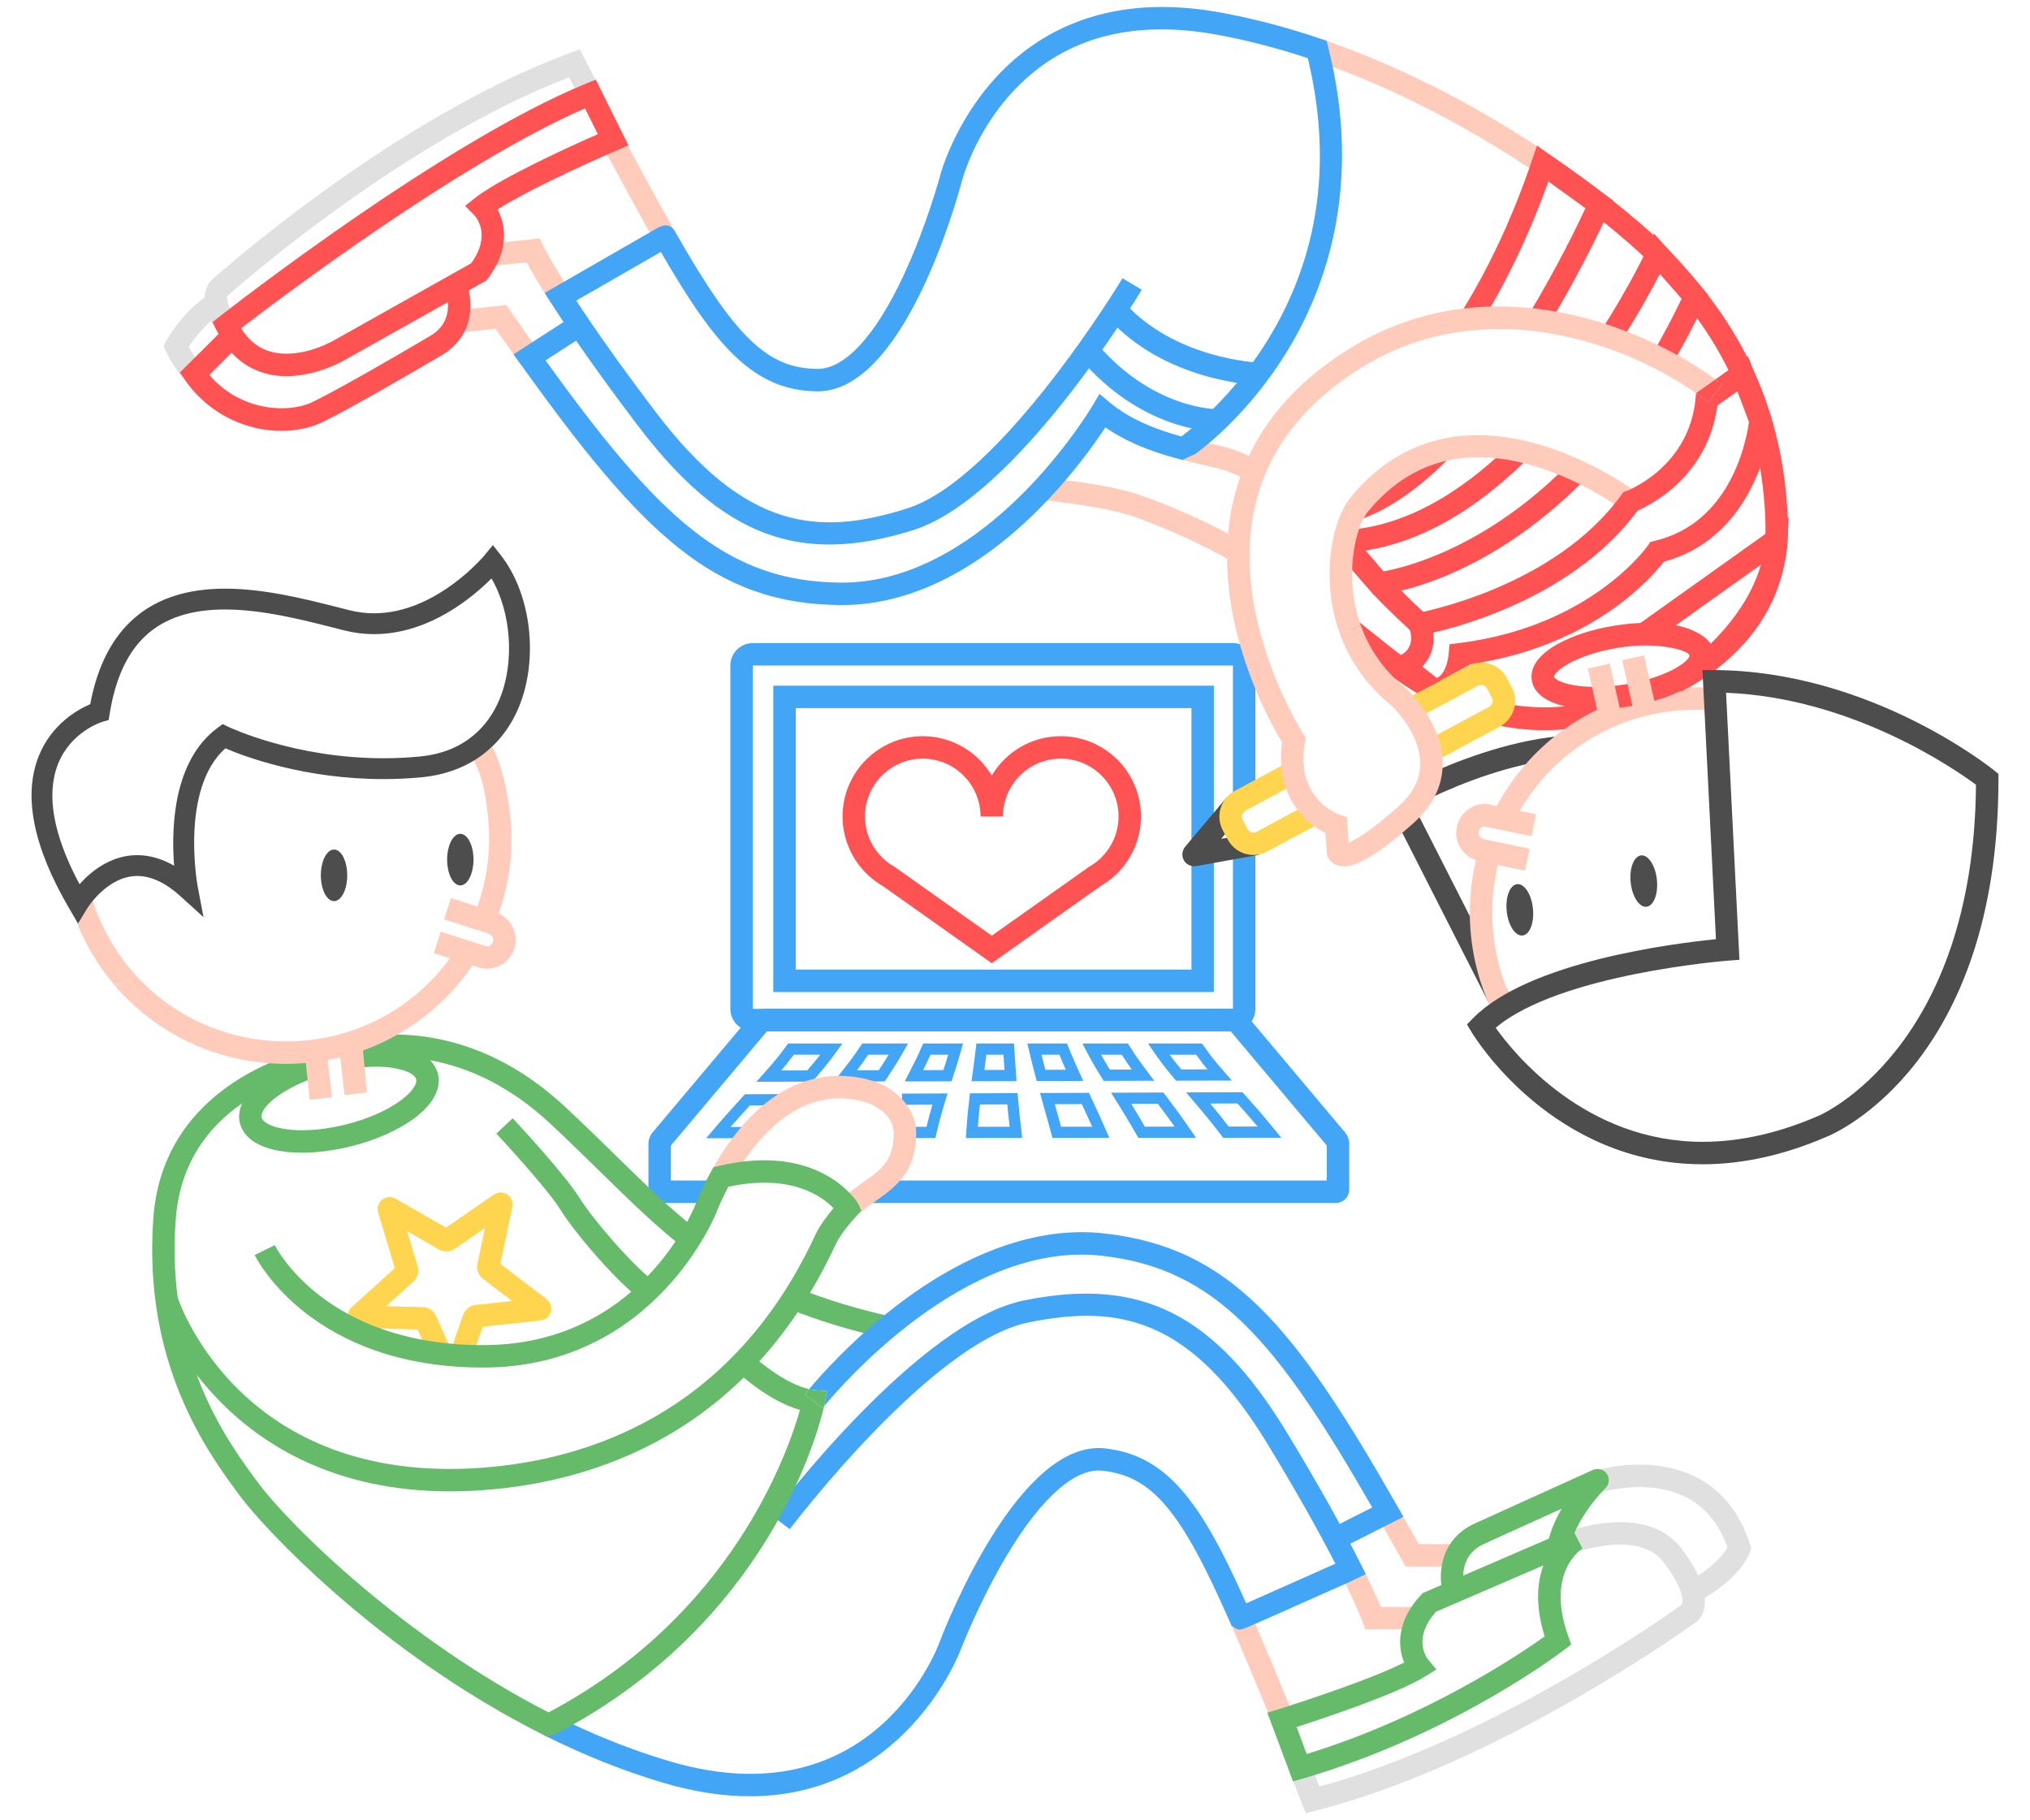 <?xml version="1.0" encoding="utf-8"?>
<!-- Generator: Adobe Illustrator 16.0.0, SVG Export Plug-In . SVG Version: 6.00 Build 0)  -->
<!DOCTYPE svg PUBLIC "-//W3C//DTD SVG 1.1//EN" "http://www.w3.org/Graphics/SVG/1.1/DTD/svg11.dtd">
<svg version="1.1" xmlns="http://www.w3.org/2000/svg" xmlns:xlink="http://www.w3.org/1999/xlink" x="0px" y="0px"
	 width="689.03px" height="617.721px" viewBox="0 0 689.03 617.721" enable-background="new 0 0 689.03 617.721"
	 xml:space="preserve">
<g id="plantilla">
</g>
<g id="Capa_1">
	<g>
		<g>
			<path fill="#66BB6A" d="M148.655,364.45c-1.584-6.401-9.283-10.073-21.118-10.073c-1.965,0-4.021,0.142-6.105,0.348
				c1.471,2.141,2.025,4.896,1.594,7.492c1.54-0.131,3.062-0.224,4.512-0.224c8.228,0,13.214,2.208,13.73,4.288
				c0.311,1.267-0.846,3.884-5.145,7.088c-4.664,3.477-11.372,6.418-18.885,8.28c-5.056,1.253-10.141,1.916-14.701,1.916
				c-8.224,0-13.21-2.206-13.729-4.284c-0.747-3.026,5.865-9.27,17.679-13.458c-1.393-2.227-1.806-5.042-1.251-7.636
				c-17.925,5.832-25.635,15.59-23.814,22.927c1.584,6.397,9.279,10.068,21.115,10.068c5.172,0,10.886-0.739,16.534-2.139
				c8.472-2.1,16.145-5.5,21.604-9.567C147.049,374.727,149.881,369.387,148.655,364.45z"/>
		</g>
		<g>
			<g>
				<path fill="#FF5252" d="M336.628,326.871l-36.989-26.201c-1.529-0.883-2.98-1.918-4.312-3.082
					c-5.938-5.18-9.346-12.663-9.346-20.521c0-15.012,12.212-27.227,27.229-27.227c9.947,0,18.669,5.363,23.418,13.351
					c4.752-7.988,13.468-13.351,23.418-13.351c15.014,0,27.225,12.214,27.225,27.227c0,7.862-3.403,15.342-9.342,20.521
					c-1.337,1.165-2.786,2.198-4.312,3.082L336.628,326.871z M313.21,257.457c-10.815,0-19.613,8.796-19.613,19.61
					c0,5.66,2.453,11.048,6.734,14.781c0.998,0.87,2.085,1.643,3.236,2.292l0.323,0.206l32.737,23.19l33.059-23.396
					c1.147-0.65,2.236-1.421,3.238-2.294c4.277-3.73,6.732-9.118,6.732-14.779c0-10.814-8.798-19.61-19.611-19.61
					c-10.812,0-19.609,8.796-19.609,19.61h-7.617C332.819,266.252,324.021,257.457,313.21,257.457z"/>
			</g>
			<g>
				<path fill="#42A5F5" d="M412.017,336.661h-149.54V232.705h149.54V336.661z M270.093,329.044H404.4v-88.725H270.093V329.044z"/>
			</g>
			<g>
				<path fill="#42A5F5" d="M418.493,349.989H255.512c-4.198,0-7.615-3.418-7.615-7.618V225.851c0-4.2,3.417-7.617,7.615-7.617
					h162.981c4.198,0,7.614,3.417,7.614,7.617v45.162h-7.614v-45.162H255.512v116.521h162.981V285.45h7.614v56.921
					C426.107,346.571,422.691,349.989,418.493,349.989z"/>
			</g>
			<g>
				<path fill="#42A5F5" d="M453.391,408.251H295.054v-7.618h155.29v-11.873l-32.618-38.772H260.332l-32.617,38.772v11.873h14.376
					v7.618h-17.425c-2.52,0-4.57-2.049-4.57-4.569v-15.548c0-1.304,0.547-2.792,1.381-3.793l33.68-40.03
					c0.984-1.178,2.621-1.94,4.164-1.94h159.418c1.543,0,3.177,0.763,4.167,1.944l33.67,40.023c0.843,1.005,1.383,2.493,1.383,3.796
					v15.548C457.958,406.203,455.91,408.251,453.391,408.251z"/>
			</g>
			<g>
				<g>
					<g>
						<path fill="#42A5F5" d="M239.665,386.277l2.685-3.144c3.899-4.563,5.946-6.804,9.047-10.192l1.455-1.597l15.01-0.058
							l0.017,3.809l-13.339,0.052l-0.332,0.363c-2.341,2.56-4,4.374-6.246,6.949l10.606-0.01l0.003,3.808L239.665,386.277z"/>
					</g>
					<g>
						<path fill="#42A5F5" d="M306.928,386.225l-0.005-3.808l7.561-0.013c0.751-3.121,1.288-5.111,2.002-7.509l-10.311,0.045
							l-0.019-3.809l15.469-0.065l-0.752,2.472c-1.233,4.044-1.853,6.192-3.034,11.204l-0.343,1.467L306.928,386.225z"/>
					</g>
					<g>
						<path fill="#42A5F5" d="M327.84,386.201l0.132-2.034c0.351-5.184,0.581-7.366,1.059-11.457l0.194-1.676l16.154-0.068
							l0.157,1.739c0.368,4.032,0.579,6.126,1.177,11.36l0.24,2.118L327.84,386.201z M332.619,374.828
							c-0.289,2.534-0.479,4.481-0.703,7.561l10.772-0.008c-0.349-3.115-0.552-5.098-0.782-7.591L332.619,374.828z"/>
					</g>
					<g>
						<path fill="#42A5F5" d="M357.256,386.175l-0.388-1.396c-0.933-3.373-1.521-5.467-2.116-7.59l-1.751-6.256l16.601-0.07
							l0.653,1.392c1.823,3.892,2.827,6.033,5.115,11.241l1.171,2.667L357.256,386.175z M358.015,374.719l0.403,1.438
							c0.51,1.817,1.012,3.618,1.732,6.207l10.553-0.007c-1.367-3.076-2.262-4.999-3.517-7.678L358.015,374.719z"/>
					</g>
					<g>
						<path fill="#42A5F5" d="M386.378,386.151l-0.55-0.958c-3.076-5.373-4.43-7.535-6.881-11.464l-1.812-2.897l17.731-0.072
							l0.577,0.754c3.099,4.074,4.762,6.259,8.471,11.641l2.059,2.981L386.378,386.151z M383.98,374.61
							c1.401,2.267,2.648,4.335,4.603,7.732l10.121-0.008c-2.174-3.078-3.638-5.02-5.718-7.763L383.98,374.61z"/>
					</g>
					<g>
						<path fill="#42A5F5" d="M415.186,386.128l-0.573-0.744c-4.179-5.429-6.023-7.599-9.37-11.537l-2.652-3.121l19.127-0.075
							l1.041,1.166c3.309,3.693,5.305,5.923,9.607,11.186l2.543,3.105L415.186,386.128z M410.787,374.502
							c1.885,2.246,3.59,4.35,6.27,7.816l9.797-0.009c-2.606-3.118-4.35-5.07-6.834-7.844L410.787,374.502z"/>
					</g>
					<g>
						<path fill="#42A5F5" d="M256.762,367.11l2.804-3.174c3.308-3.745,4.7-5.381,7.38-9.035l0.571-0.779l18.423-0.001l-2.197,3.022
							c-2.771,3.819-4.283,5.601-7.426,9.262l-0.569,0.661L256.762,367.11z M269.443,357.93c-1.568,2.115-2.763,3.606-4.257,5.355
							l8.811-0.023c1.792-2.09,3.034-3.563,4.405-5.332H269.443z"/>
					</g>
					<g>
						<path fill="#42A5F5" d="M283.045,367.048l2.428-3.09c2.751-3.5,4.133-5.258,6.637-8.992l0.568-0.845l15.532-0.001
							l-1.611,2.843c-2.112,3.726-3.276,5.481-5.589,8.98l-0.705,1.064L283.045,367.048z M294.702,357.93
							c-1.44,2.118-2.534,3.615-3.823,5.289l7.379-0.015c1.354-2.047,2.303-3.499,3.369-5.273H294.702z"/>
					</g>
					<g>
						<path fill="#42A5F5" d="M307.098,366.987l1.671-3.258c1.69-3.298,2.54-4.954,4.083-8.472l0.5-1.138l13.521-0.002l-0.669,2.415
							c-0.971,3.485-1.529,5.198-2.541,8.3l-0.691,2.111L307.098,366.987z M315.834,357.928c-0.917,2.049-1.635,3.523-2.504,5.236
							l6.876-0.019c0.642-1.968,1.101-3.387,1.636-5.219L315.834,357.928z"/>
					</g>
					<g>
						<path fill="#42A5F5" d="M329.757,366.925l0.524-3.837c0.351-2.523,0.58-4.196,0.932-7.281l0.191-1.688h12.752l0.277,4.04
							c0.153,2.313,0.264,3.934,0.464,6.688l0.148,2.037L329.757,366.925z M334.8,357.924c-0.231,1.955-0.425,3.377-0.678,5.181
							l6.829-0.018c-0.117-1.662-0.204-2.982-0.318-4.674l-0.036-0.489H334.8z"/>
					</g>
					<g>
						<path fill="#42A5F5" d="M351.893,366.864l-0.377-1.418c-0.924-3.47-1.355-5.141-2.253-8.994l-0.544-2.334h13.463l0.476,1.204
							c1.447,3.662,2.152,5.236,3.794,8.809l1.236,2.691L351.893,366.864z M353.521,357.924c0.45,1.874,0.809,3.269,1.298,5.124
							l6.945-0.019c-0.76-1.69-1.367-3.11-2.168-5.105H353.521z"/>
					</g>
					<g>
						<path fill="#42A5F5" d="M374.6,366.802l-0.559-0.908c-2.171-3.519-3.215-5.231-5.189-8.99l-1.46-2.787h15.454l0.555,0.888
							c2.328,3.69,3.48,5.244,6.088,8.714l2.288,3.04L374.6,366.802z M373.728,357.922c0.948,1.716,1.776,3.089,2.993,5.066
							l7.461-0.018c-1.157-1.585-2.134-3.009-3.437-5.048H373.728z"/>
					</g>
					<g>
						<path fill="#42A5F5" d="M399.187,366.74l-0.575-0.682c-2.902-3.48-4.297-5.176-6.897-8.96l-2.05-2.98l18.34-0.003l0.565,0.817
							c2.486,3.573,3.775,5.12,6.82,8.625l2.726,3.143L399.187,366.74z M396.967,357.922c1.235,1.668,2.348,3.028,3.997,5.006
							l8.86-0.021c-1.328-1.595-2.393-2.979-3.806-4.985H396.967z"/>
					</g>
				</g>
			</g>
		</g>
		<g>
			<g>
				<path fill="#4D4D4D" d="M485.799,270.668l-3.242-6.889c11.308-5.324,28.512-12.061,46.263-13.918l0.794,7.574
					C512.922,259.184,496.574,265.597,485.799,270.668z"/>
			</g>
			<g>
				
					<rect x="459.078" y="305.204" transform="matrix(0.453 0.891 -0.891 0.453 545.29 -270.951)" fill="#4D4D4D" width="68.858" height="7.614"/>
			</g>
			<g>
				<path fill="#E0E0E0" d="M65.296,132.177c-1.942-2.167-6.71-7.78-9.042-13.103l-0.747-1.706l0.886-1.635
					c0.241-0.448,6.047-11.02,15.847-16.53l3.73,6.639c-5.817,3.271-10.061,9.072-11.888,11.894
					c2.176,3.969,5.729,8.068,6.883,9.356L65.296,132.177z"/>
			</g>
			<g>
				<path fill="#FFCCBC" d="M222.401,82.177c-5.275-9.268-11.061-19.943-17.534-31.929l6.703-3.619
					c6.449,11.944,12.213,22.58,17.453,31.78L222.401,82.177z"/>
			</g>
			<g>
				<path fill="#FFCCBC" d="M187.013,102.775c-4.297-6.713-6.891-11.231-8.258-13.742l-13.092,1.368l-0.792-7.574l18.314-1.916
					l1.164,2.406c0.021,0.046,2.453,5.002,9.079,15.353L187.013,102.775z"/>
			</g>
			<g>
				<path fill="#E0E0E0" d="M73.767,112.526c-7.751-11.427-2.693-16.795-2.091-17.37c0.678-0.614,61.023-54.797,121.964-77.247
					l3.144-1.158l6.979,13.376l-6.755,3.523l-3.864-7.413C136.912,47.972,81.881,96.266,77.177,100.45
					c-0.262,0.767-0.169,3.288,2.893,7.804L73.767,112.526z"/>
			</g>
			<g>
				<path fill="#FF5252" d="M97.241,127.655c-7.367,0-17.471-2.706-23.744-15.598l-1.344-2.766l2.419-1.899
					c3.068-2.404,75.728-59.156,124.371-79.028l3.275-1.338l11.1,22.304l-3.711,1.587c-0.305,0.131-28.249,12.126-40.713,20.184
					c2.794,5.157,4.062,13.697-3.332,23.459l-0.479,0.633l-48.178,27.05C116.592,122.428,107.571,127.655,97.241,127.655z
					 M81.828,111.41c3.646,5.8,8.712,8.629,15.413,8.629c8.285,0,15.799-4.357,15.874-4.399l46.832-26.298
					c6.999-9.772,1.58-15.768,0.928-16.433l-3.004-3.052l3.346-2.661c8.867-6.898,32.496-17.614,41.699-21.67l-4.348-8.74
					C155.992,55.24,94.994,101.296,81.828,111.41z"/>
			</g>
			<g>
				<path fill="#FFCCBC" d="M454.153,23.367c-2.734-1.032-5.521-2.03-8.278-2.968l2.455-7.21c2.834,0.964,5.695,1.991,8.512,3.05
					L454.153,23.367z"/>
			</g>
			<g>
				<g>
					
						<rect x="502.301" y="286.386" transform="matrix(0.979 0.203 -0.203 0.979 69.58 -97.631)" fill="#FFCCBC" width="16.336" height="7.616"/>
				</g>
				<g>
					
						<rect x="504.528" y="274.649" transform="matrix(0.979 0.203 -0.203 0.979 67.205 -98.284)" fill="#FFCCBC" width="16.336" height="7.615"/>
				</g>
				<g>
					<path fill="#FFCCBC" d="M502.202,292.217c-5.288-1.014-8.77-6.144-7.761-11.437c1.018-5.292,6.141-8.78,11.438-7.762
						l-1.431,7.48c-1.155-0.221-2.301,0.545-2.528,1.713c-0.219,1.167,0.548,2.3,1.719,2.526L502.202,292.217z"/>
				</g>
			</g>
			<g>
				<path fill="#4D4D4D" d="M553.49,299.472c-0.504-4.808,1.082-8.917,3.539-9.176c2.457-0.257,4.857,3.435,5.361,8.246
					c0.502,4.811-1.08,8.92-3.539,9.176C556.395,307.976,553.994,304.283,553.49,299.472z"/>
			</g>
			<g>
				<path fill="#4D4D4D" d="M511.416,309.235c-0.5-4.813,1.083-8.921,3.541-9.176c2.455-0.258,4.856,3.433,5.359,8.246
					c0.502,4.808-1.08,8.918-3.538,9.175C514.321,317.735,511.92,314.044,511.416,309.235z"/>
			</g>
			<g>
				<path fill="#FFCCBC" d="M423.871,163.326c-3.092-1.727-5.989-3.05-8.167-3.731c-1.821-0.571-4.301-1.138-7.172-1.795
					c-2.21-0.505-4.633-1.062-7.192-1.714l1.889-7.38c2.489,0.638,4.851,1.177,7.005,1.669c3.026,0.693,5.646,1.292,7.749,1.954
					c2.693,0.841,6.017,2.346,9.602,4.346L423.871,163.326z"/>
			</g>
			<g>
				<path fill="#FF5252" d="M479.335,214.558c-7.659-7.08-12.9-12.354-15.579-15.675c-3.544-4.397-7.244-8.595-10.994-12.468
					l5.474-5.296c3.907,4.038,7.761,8.406,11.452,12.985c2.408,2.99,7.532,8.129,14.819,14.86L479.335,214.558z"/>
			</g>
			<g>
				<path fill="#FFCCBC" d="M418.455,190.636c-10.196-5.738-20.622-10.544-31.876-14.697c-8.785-3.242-19.119-4.645-32.756-6.274
					l0.904-7.562c14.159,1.692,24.923,3.163,34.487,6.692c11.639,4.293,22.425,9.267,32.975,15.205L418.455,190.636z"/>
			</g>
			<g>
				<path fill="#FF5252" d="M490.74,232.776c0.156-0.215,0.275-0.453,0.456-0.652c-4.891-2.401-9.92-5.442-15.026-9.298
					c-3.484-2.63-7.128-5.556-10.988-8.652c-1.479-1.185-2.986-2.397-4.533-3.629l-4.746,5.958c1.541,1.226,3.043,2.431,4.511,3.61
					c3.905,3.134,7.595,6.093,11.165,8.791c5.062,3.823,10.041,6.88,14.906,9.384C487.115,235.986,488.528,233.955,490.74,232.776z"
					/>
				<path fill="#FF5252" d="M567.279,85.671c-6.362-6.882-22.068-20.251-41.508-33.34l-4.253,6.319
					c21.8,14.676,35.808,27.476,40.167,32.192c11.72,12.674,36.097,39.048,37.549,86.408c0.571,18.622-7.188,33.856-23.058,45.281
					c-12.143,8.739-24.706,11.883-24.831,11.913l-0.446,0.107l-0.41,0.213c-0.248,0.131-18.55,9.314-43.501,3.154
					c0.183,2.667-0.594,5.4-2.369,7.364c7.07,1.82,13.679,2.524,19.609,2.524c15.952,0,27.047-4.952,29.371-6.083
					c5.314-1.458,54.728-16.352,53.247-64.707C605.305,126.811,579.622,99.025,567.279,85.671z"/>
			</g>
			<g>
				<path fill="#FFCCBC" d="M521.519,58.65c-21.826-14.693-45.12-26.896-67.365-35.285l2.688-7.126
					c23.113,8.717,46.304,20.861,68.93,36.092L521.519,58.65z"/>
			</g>
			<g>
				<path fill="#FFCCBC" d="M507.513,345.136c-2.026-3.9-3.728-8.001-5.049-12.187c-1.551-4.914-2.608-10.014-3.15-15.176
					c-1.052-10.056-0.144-20.034,2.703-29.656l7.303,2.16c-2.562,8.66-3.378,17.646-2.431,26.705
					c0.485,4.649,1.441,9.25,2.835,13.673c1.192,3.766,2.72,7.457,4.545,10.966L507.513,345.136z"/>
			</g>
			<g>
				<path fill="#FFCCBC" d="M513.484,279.583l-6.842-3.346c11.683-23.88,34.426-39.788,60.832-42.549
					c5.022-0.524,10.08-0.558,15.036-0.101l-0.696,7.584c-4.464-0.411-9.021-0.38-13.552,0.091
					C544.484,243.749,524.007,258.076,513.484,279.583z"/>
			</g>
			<g>
				<path fill="#FFCCBC" d="M176.635,123.499c-2.74-3.817-5.552-7.789-8.454-11.921l-14.942,1.562l-0.795-7.573l19.399-2.03
					l1.288,1.835c3.343,4.771,6.565,9.33,9.695,13.688L176.635,123.499z"/>
			</g>
			<g>
				<path fill="#FF5252" d="M95.549,146.23c-11.573,0-24.481-5.351-32.675-17.211l-1.811-2.62l13.174-13.1l5.372,5.4l-8.553,8.502
					c10.295,12.218,26.671,13.334,35.224,9.132c10.001-4.918,29.249-16.139,39.833-22.392c9.095-5.369,5.112-15.342,4.935-15.765
					l7.04-2.903c2.348,5.685,3.671,18.273-8.103,25.227c-10.676,6.305-30.113,17.638-40.347,22.667
					C105.559,145.176,100.683,146.23,95.549,146.23z"/>
			</g>
			<g>
				<path fill="#42A5F5" d="M285.867,205.336c-0.128,0-0.251,0-0.377,0c-43.357-0.243-67.599-24.325-108.855-81.837l-2.331-3.25
					l16.97-10.952c-1.486-2.234-2.907-4.409-4.261-6.522l-2.152-3.363l37.429-21.542c1.863-1.072,4.419-2.543,6.444,0.108
					l0.29,0.431c20.58,36.141,31.439,46.635,48.424,46.781c0.032,0,0.064,0,0.099,0c9.309,0,19.7-11.354,29.276-31.991
					c7.738-16.674,12.283-33.574,12.327-33.743c0.16-0.643,18.307-69.302,95.366-55.167c11.029,2.026,22.405,5.018,33.814,8.898
					l1.957,0.666l0.503,2.006c12.025,47.518-1.132,82.766-14.281,103.963c-12.259,19.754-26.503,31.099-30.712,34.2l-4.457,2.061
					l0,0c-7.227-1.851-17.396-4.947-26.144-11.055c-3.673,5.611-11.648,16.899-23.105,28.281
					C331,194.269,308.107,205.336,285.867,205.336z M185.16,122.307c38.243,52.952,61.149,75.192,100.371,75.414
					c0.114,0,0.229,0,0.338,0c25.427,0,47.047-16.125,60.728-29.688c15.163-15.027,24.221-30.336,24.312-30.49l2.283-3.885
					l3.45,2.896c7.419,6.226,17.029,9.558,24.333,11.555c3.17-2.32,17.361-13.333,29.232-32.579
					c17.521-28.408,22.127-60.628,13.698-95.791c-10.392-3.44-20.731-6.115-30.763-7.957c-29.49-5.407-53.005,1.285-69.906,19.893
					c-12.659,13.94-16.675,29.533-16.717,29.688c-1.964,7.372-19.879,71.438-48.971,71.443c-0.057,0-0.109-0.001-0.167-0.001
					c-21.609-0.186-34.65-15.423-53.073-47.311c-6.707,3.859-21.863,12.582-28.711,16.523c7.267,11.106,16.34,23.826,27.011,37.871
					c30.398,39.998,55.117,42.178,85.147,32.719c32.088-10.103,72.841-77.507,73.249-78.187l6.528,3.918
					c-1.723,2.877-42.675,70.571-77.492,81.534c-38.672,12.179-64.888,2.262-93.494-35.377
					c-7.887-10.375-14.912-20.044-20.999-28.894L185.16,122.307z"/>
			</g>
			<g>
				<path fill="#42A5F5" d="M426.992,130.66c-1.28-0.038-31.578-1.199-51.108-22.977l5.67-5.084
					c17.312,19.303,45.391,20.438,45.673,20.449L426.992,130.66z"/>
			</g>
			<g>
				<path fill="#42A5F5" d="M413.099,146.463c-2.506,0-26.007-0.674-46.716-25.077l5.809-4.928
					c19.122,22.533,40.799,22.399,40.946,22.39l0.146,7.613C413.248,146.463,413.187,146.463,413.099,146.463z"/>
			</g>
			<g>
				<path fill="#FF5252" d="M541.477,240.719c-12.518,0-20.571-3.678-21.548-9.836c-0.487-3.083,0.606-7.705,8.605-12.229
					c5.142-2.909,12.153-5.175,19.747-6.376c3.817-0.605,7.573-0.912,11.162-0.912c12.518,0,20.576,3.676,21.549,9.835
					c1.5,9.458-13.646,16.275-28.352,18.606C548.822,240.411,545.067,240.719,541.477,240.719z M559.443,218.98
					c-3.191,0-6.547,0.276-9.973,0.819c-6.614,1.049-12.881,3.047-17.186,5.484c-4.195,2.373-4.875,4.154-4.838,4.405
					c0.117,0.723,3.916,3.414,14.029,3.414c3.193,0,6.549-0.275,9.974-0.818c15.098-2.393,22.276-8.285,22.022-9.891
					C573.359,221.671,569.559,218.98,559.443,218.98z"/>
			</g>
			<g>
				
					<rect x="548.129" y="227.397" transform="matrix(0.218 0.976 -0.976 0.218 660.504 -362.146)" fill="#FFCCBC" width="16.339" height="7.614"/>
			</g>
			<g>
				
					<rect x="536.52" y="230.206" transform="matrix(0.218 0.976 -0.976 0.218 654.121 -348.629)" fill="#FFCCBC" width="16.338" height="7.616"/>
			</g>
			<g>
				<path fill="#FF5252" d="M567.391,123.956l-6.561-3.873c3.505-5.932,6.85-12.22,9.965-18.722l-7.413-8.397
					c-2.642,5.131-7.269,13.637-13.673,23.574l-6.402-4.127c10.001-15.519,15.666-27.694,15.718-27.814l2.451-5.298l18.339,20.773
					l-1.058,2.26C575.244,109.856,571.421,117.132,567.391,123.956z"/>
			</g>
			<g>
				<path fill="#FF5252" d="M466.416,201.972l-13.777-15.689l5.721-5.027l11.127,12.671c7.281-1.289,34.93-7.894,63.315-36.842
					l5.438,5.333c-35.006,35.699-68.477,39.239-69.887,39.372L466.416,201.972z"/>
			</g>
			<g>
				<path fill="#FF5252" d="M455.648,187.575l-0.3-7.61c0.763-0.029,1.515-0.072,2.271-0.132l0.588,7.593
					C457.357,187.493,456.505,187.542,455.648,187.575z"/>
			</g>
			<g>
				<path fill="#FF5252" d="M458.208,187.426l-0.588-7.593c18.453-1.425,37.153-11.375,55.579-29.571l5.353,5.417
					C498.809,175.177,478.508,185.859,458.208,187.426z"/>
			</g>
			<g>
				<path fill="#FF5252" d="M461.555,176.346l-2.508-7.189c8.613-3.009,17.783-9.361,27.246-18.883l5.401,5.369
					C481.41,165.99,471.268,172.956,461.555,176.346z"/>
			</g>
			<g>
				<path fill="#FF5252" d="M525.415,110.668l-6.521-3.933c9.608-15.936,16.53-30.234,19.248-36.078l-12.586-9.088
					c-6.363,17.785-14.185,34.167-23.284,48.763l-6.464-4.031c9.612-15.417,17.764-32.922,24.228-52.033l1.652-4.889l25.941,18.736
					l-1.237,2.817C546.311,71.116,538.184,89.497,525.415,110.668z"/>
			</g>
			<g>
				<path fill="#FFCCBC" d="M454.689,214.812c-6.409-17.89-2.969-37.916,3.897-46.213c38.475-46.488,97.679-1.036,98.274-0.571
					l-4.691,5.999c-0.137-0.107-13.908-10.752-31.715-15.969c-23.1-6.77-41.943-1.589-56.001,15.396
					c-4.704,5.687-8.335,22.771-2.595,38.79L454.689,214.812z"/>
			</g>
			<g>
				<path fill="#FF5252" d="M570.375,234.895l3.916-10.325c0.494-1.173,0.242-1.552,0.121-1.733
					c-1.584-2.381-9.663-3.854-16.241-3.854h-11.906l9.607-6.91l51.263-36.514l-0.4,7.861
					c-1.339,26.369-25.609,44.892-26.643,45.668L570.375,234.895z M568.639,212.328c4.728,0.919,9.609,2.701,12.002,6.125
					c5.441-5.316,13.709-14.923,17.055-26.82L568.639,212.328z"/>
			</g>
			<g>
				<path fill="#FF5252" d="M486.539,237.824c-0.013,0-0.025,0-0.039,0l0.025-7.615c1.027,0.024,2.389-0.298,3.63-2.672l6.75,3.527
					C494.625,235.424,490.944,237.824,486.539,237.824z"/>
			</g>
			<g>
				<g>
					<path fill="#4D4D4D" d="M405.394,293.971c-1.475,0-2.812-0.731-3.539-1.986c-0.861-1.483-0.661-3.342,0.503-4.731
						l14.139-16.814l5.832,4.901l-7.844,9.327l11.52-2.078l1.351,7.496l-21.146,3.812
						C405.936,293.947,405.662,293.971,405.394,293.971z"/>
				</g>
				<g>
					<path fill="none" stroke="#FFD54F" stroke-width="7.616" stroke-miterlimit="10" d="M478.57,240.788"/>
				</g>
				<g>
					<path fill="#FFD54F" d="M425.473,290.146c-0.02,0-0.037,0-0.056,0c-3.633-0.019-6.96-2.017-8.681-5.218l-1.672-3.113
						c-1.252-2.33-1.521-5.008-0.758-7.539c0.761-2.534,2.465-4.616,4.793-5.871l18.067-9.701l3.602,6.709l-18.064,9.703
						c-0.537,0.29-0.929,0.771-1.108,1.354c-0.176,0.585-0.11,1.203,0.177,1.74l1.675,3.112c0.397,0.743,1.167,1.204,2.007,1.207
						c0.004,0,0.01,0,0.013,0c0.372,0,0.744-0.095,1.077-0.273l18.212-9.786l3.607,6.709l-18.219,9.787
						C428.707,289.738,427.093,290.146,425.473,290.146z"/>
				</g>
			</g>
			<g>
				<path fill="none" d="M498.875,225.435c-0.019,0.079-0.046,0.17-0.064,0.251c0.316-0.134,0.623-0.293,0.944-0.394
					C499.458,225.338,499.173,225.39,498.875,225.435z"/>
				<path fill="none" d="M490.157,227.534c1.339-2.562,1.584-5.723,1.584-5.756l0.225-3.118l3.105-0.397
					c44.992-5.575,64.081-32.86,64.268-33.135l0.829-1.217l1.432-0.342c11.975-2.858,20.998-10.549,26.824-22.864
					c3.697-7.817,4.902-15.164,5.216-17.562l-3.933-10.342l-6.795,4.807c-3.069,23.728-22.154,33.541-27.07,35.697
					c-20.851,28.139-57.326,38.604-69.353,41.387c0.611,5.18-1.274,8.988-3.696,11.518l6.007,4.761l3.912-2.098L490.157,227.534z"/>
				<path fill="#FFD54F" d="M498.811,225.687c-0.352,1.589-0.936,3.521-1.908,5.378l-4.19-2.193l-3.912,2.098l0.08,0.062
					l-7.364,3.851l-4.748,2.55l3.602,6.709l21.256-11.414c0.537-0.289,1.158-0.352,1.737-0.175c0.584,0.175,1.065,0.569,1.354,1.107
					l1.675,3.116c0.287,0.537,0.351,1.154,0.173,1.736c-0.177,0.586-0.57,1.066-1.104,1.355l-21.801,11.708l3.605,6.709
					l21.795-11.708c2.332-1.251,4.033-3.334,4.798-5.866c0.764-2.533,0.494-5.21-0.758-7.54l-1.671-3.114
					c-1.252-2.331-3.339-4.033-5.869-4.797c-1.074-0.323-2.171-0.421-3.259-0.377c-0.839,0.144-1.688,0.279-2.545,0.41
					C499.434,225.393,499.127,225.552,498.811,225.687z"/>
				<path fill="#FF5252" d="M502.3,224.883c-0.861,0.035-1.718,0.149-2.545,0.41C500.611,225.162,501.461,225.027,502.3,224.883z"/>
				<polygon fill="#FF5252" points="488.8,230.97 481.516,234.882 488.88,231.032 				"/>
				<path fill="#FFD54F" d="M498.811,225.687c-0.263,0.115-0.535,0.196-0.791,0.332l-5.308,2.854l4.19,2.193
					C497.875,229.208,498.459,227.276,498.811,225.687z"/>
			</g>
			<g>
				<path fill="#FF5252" d="M593.333,120.907l-11.086,7.842c0.792,0.584,1.554,1.164,2.276,1.735l-4.72,5.979
					c-0.924-0.731-2.315-1.784-4.121-3.043l-0.158,1.715c-2.152,23.193-22.593,31.164-23.452,31.488l-1.088,0.404l-0.678,0.941
					c-22.673,31.502-68.586,39.959-69.047,40.042l-4.36,0.773l1.414,4.195c2.245,6.647-1.934,8.972-3.228,9.509l-6.223,2.396
					l12.631,10.012l0.021-0.013l7.284-3.912l-6.007-4.761c2.422-2.53,4.308-6.338,3.696-11.518
					c12.026-2.783,48.502-13.248,69.353-41.387c4.916-2.156,24.001-11.969,27.07-35.697l6.795-4.807l3.933,10.342
					c-0.313,2.397-1.519,9.745-5.216,17.562c-5.826,12.315-14.85,20.006-26.824,22.864l-1.432,0.342l-0.829,1.217
					c-0.187,0.275-19.275,27.561-64.268,33.135l-3.105,0.397l-0.225,3.118c0,0.033-0.245,3.194-1.584,5.756l2.555,1.338l5.308-2.854
					c0.256-0.136,0.528-0.217,0.791-0.332c0.019-0.082,0.046-0.173,0.064-0.251c0.298-0.045,0.583-0.097,0.88-0.143
					c0.827-0.26,1.684-0.375,2.545-0.41c39.142-6.787,58.223-28.767,62.443-34.254c32.915-8.873,36.546-47.258,36.582-47.65
					l0.071-0.865L593.333,120.907z"/>
				<path fill="#FFCCBC" d="M582.247,128.749c-23.442-17.322-76.292-39.85-123.732-10.714
					c-21.744,13.356-35.214,30.991-40.036,52.414c-8.441,37.524,12.247,74.173,16.717,81.506
					c-2.502,17.52,7.392,27.175,14.701,30.761l0.456,6.738l0.138,0.794c0.366,1.273,1.521,2.858,3.674,3.481
					c0.576,0.166,1.226,0.281,2.002,0.281c3.658-0.001,10.002-2.589,23.418-14.513c6.654-5.911,10.049-12.71,10.096-20.208
					c0.09-14.056-11.88-25.127-12.391-25.592l-0.169-0.147c-7.118-5.753-12.254-12.922-15.261-21.308l-7.17,2.569
					c3.469,9.68,9.369,17.948,17.534,24.577c0.874,0.823,9.905,9.617,9.84,19.854c-0.03,5.249-2.567,10.147-7.536,14.563
					c-9.538,8.476-14.498,11.243-16.778,12.142l-0.581-8.627l-2.409-0.812c-0.63-0.213-15.271-5.396-11.827-24.691l0.264-1.484
					l-0.82-1.262c-0.249-0.386-25.012-39.091-16.454-76.994c4.358-19.323,16.669-35.322,36.581-47.551
					c19.428-11.935,42.58-15.659,66.969-10.77c21.886,4.389,38.209,14.085,46.212,19.664l0.003-0.029L582.247,128.749z"/>
				<path fill="#FF5252" d="M584.523,130.483c-0.723-0.571-1.484-1.151-2.276-1.735l-6.562,4.642l-0.003,0.029
					c1.806,1.259,3.197,2.312,4.121,3.043L584.523,130.483z"/>
			</g>
			<g>
				<path fill="#4D4D4D" d="M577.966,395.113L577.966,395.113c-50.991,0-77.432-43.096-78.532-44.931l-1.513-2.521l2.057-2.101
					c18.862-19.275,68.369-25.435,82.456-26.826l-4.585-91.359l4.024,0.02c52.517,0.273,93.318,32.708,95.028,34.088l1.419,1.142
					v1.822c0,96.394-55.596,120.209-57.963,121.178C605.948,391.91,591.658,395.113,577.966,395.113z M507.673,348.801
					c6.386,8.977,30.538,38.695,70.293,38.695c12.642,0,25.905-2.989,39.43-8.886c0.6-0.249,52.583-22.868,53.302-112.284
					c-7.343-5.447-42.144-29.559-84.836-31.225l4.547,90.621L586.705,326C586.11,326.045,529.318,330.501,507.673,348.801z"/>
			</g>
		</g>
		<g>
			<g>
				<path fill="#FFD54F" d="M159.959,461.33l-7.18-2.531l4.443-12.629c0.631-1.785,2.316-3.121,4.194-3.323l12.394-1.331
					l-9.905-7.564c-1.503-1.154-2.251-3.168-1.864-5.017l2.568-12.198l-10.254,7.078c-1.553,1.081-3.703,1.167-5.353,0.221
					l-10.802-6.208l3.563,11.944c0.539,1.811-0.04,3.883-1.442,5.154l-9.246,8.359l12.46,0.302c1.892,0.049,3.681,1.236,4.454,2.958
					l5.084,11.353l-6.952,3.112l-4.413-9.849l-19.596-0.476c-1.789-0.044-3.264-1.06-3.851-2.645
					c-0.591-1.588-0.132-3.317,1.192-4.516l14.542-13.149l-5.608-18.785c-0.511-1.707-0.003-3.425,1.327-4.476
					c1.332-1.054,3.12-1.153,4.669-0.261l16.995,9.762l16.13-11.134c1.469-1.015,3.261-1.064,4.668-0.125
					c1.414,0.938,2.062,2.603,1.695,4.352l-4.04,19.188l15.581,11.899c1.42,1.091,2.015,2.775,1.557,4.406
					c-0.458,1.629-1.841,2.759-3.613,2.95l-19.496,2.092L159.959,461.33z"/>
			</g>
			<g>
				<path fill="#E0E0E0" d="M576.206,543.565l-3.554-6.735c9.106-4.806,12.564-9.681,13.682-11.694
					c-2.833-7.979-7.525-13.693-13.965-16.995c-13.17-6.751-29.431-1.587-29.592-1.538l-2.355-7.241
					c0.787-0.257,19.468-6.18,35.422,2.002c8.671,4.446,14.796,12.124,18.205,22.821l0.356,1.123l-0.337,1.127
					C593.789,527.373,590.902,535.811,576.206,543.565z"/>
			</g>
			<g>
				<path fill="#FFCCBC" d="M431.623,584.095c-5.188-12.588-9.831-23.788-14.052-33.422l6.972-3.061
					c4.259,9.707,8.912,20.95,14.119,33.58L431.623,584.095z"/>
			</g>
			<g>
				<path fill="#FFCCBC" d="M481.833,552.953h-18.415l-0.908-2.516c-0.016-0.048-1.916-5.232-7.431-16.212l6.806-3.417
					c3.575,7.124,5.686,11.887,6.786,14.529h13.162V552.953z"/>
			</g>
			<g>
				<path fill="#E0E0E0" d="M443.221,615.347l-5.549-14.031l7.082-2.802l3.074,7.777c58.123-15.75,117.809-57.985,123.039-61.737
					c0.266-0.665,1.224-4.483-6.032-14.205c-9.231-12.388-33.472-2.334-33.714-2.23l-2.977-7.012
					c1.217-0.516,29.99-12.491,42.799,4.692c12.762,17.109,6.289,23.479,4.863,24.582c-0.736,0.541-66.395,48.153-129.338,64.141
					L443.221,615.347z"/>
			</g>
			<g>
				<path fill="#66BB6A" d="M438.883,604.56l-8.721-23.334l3.856-1.192c0.317-0.099,29.354-9.124,42.591-15.841
					c-2.242-5.418-2.617-14.045,5.751-22.981l0.545-0.58l50.726-21.891l3.484,6.751c-0.488,0.311-12.616,8.312-4.74,29.967
					l0.955,2.626l-2.217,1.696c-1.535,1.18-38.212,29.038-88.833,43.791L438.883,604.56z M440.112,586.091l3.419,9.156
					c40.805-12.542,72.397-33.922,80.764-39.91c-3.268-10.472-2.526-18.366-0.451-24.08l-36.439,15.728
					c-8.263,9.31-2.896,15.928-2.656,16.211l2.822,3.363l-3.727,2.318C474.303,574.814,449.687,583.013,440.112,586.091z"/>
			</g>
			<g>
				<path fill="#42A5F5" d="M254.521,609.586c-8.75,0-18.439-1.35-29.15-4.495c-13.405-3.938-27.147-9.416-40.854-16.284
					l3.418-6.809c13.295,6.665,26.611,11.978,39.583,15.785c68.224,20.031,90.401-37.831,91.312-40.305
					c2.724-7.138,27.364-69.178,56.3-65.939c21.474,2.432,32.861,18.944,47.864,52.577c7.066-3.14,23.049-10.242,30.271-13.452
					c-6.09-11.833-13.787-25.425-22.925-40.472c-26.073-42.944-50.417-47.679-81.282-41.4
					c-32.946,6.707-80.508,69.511-80.984,70.145l-6.086-4.577c2.014-2.683,49.785-65.75,85.551-73.033
					c39.729-8.087,64.78,4.502,89.312,44.912c10.168,16.748,18.59,31.741,25.033,44.568l1.715,3.412l-5.964,2.838
					c-3.813,1.695-11.613,5.16-18.887,8.392l-11.235,4.99c-6.809,3.028-6.802,3.021-8.535,1.896l-0.951-0.618l-0.456-1.044
					c-16.709-38.09-26.423-49.656-43.3-51.565c-9.259-1.061-20.801,9.138-32.494,28.684c-9.439,15.774-15.75,32.195-15.814,32.357
					C325.77,560.68,307.207,609.586,254.521,609.586z"/>
			</g>
			<g>
				<path fill="#66BB6A" d="M301.25,454.357c-12.63-2.867-23.539-6.178-33.339-10.125l2.842-7.065
					c9.425,3.792,19.951,6.987,32.187,9.763L301.25,454.357z"/>
			</g>
			<g>
				<path fill="#FFCCBC" d="M290.486,412.885l-5.227-5.536c2.596-2.452,5.303-4.381,7.691-6.085
					c6.172-4.395,10.247-7.3,10.414-16.188c0.154-8.149-9.331-10.967-9.43-10.996c-23.079-6.884-38.67,14.063-45.906,27.164
					l-6.665-3.681c19.438-35.195,42.62-34.4,54.711-30.791c5.225,1.5,15.114,7.301,14.905,18.449
					c-0.24,12.717-7.036,17.561-13.607,22.245C295.076,409.104,292.699,410.795,290.486,412.885z"/>
			</g>
			<g>
				<g>
					
						<rect x="151.505" y="306.955" transform="matrix(0.953 0.304 -0.304 0.953 101.963 -33.822)" fill="#FFCCBC" width="16.337" height="7.613"/>
				</g>
				<g>
					
						<rect x="148.07" y="318.397" transform="matrix(0.953 0.304 -0.304 0.953 105.269 -32.237)" fill="#FFCCBC" width="16.343" height="7.614"/>
				</g>
				<g>
					<path fill="#FFCCBC" d="M165.276,328.738c-0.934,0-1.886-0.134-2.824-0.419l2.206-7.29c1.133,0.345,2.345-0.304,2.688-1.441
						s-0.302-2.343-1.442-2.687l2.203-7.291c2.501,0.756,4.552,2.438,5.787,4.741c1.232,2.299,1.494,4.94,0.742,7.441
						C173.357,326.011,169.468,328.738,165.276,328.738z"/>
				</g>
			</g>
			<g>
				<path fill="#4D4D4D" d="M117.855,297.057c0,4.838-2.005,8.76-4.477,8.76c-2.47,0-4.477-3.921-4.477-8.76
					c0-4.835,2.007-8.757,4.477-8.757C115.851,288.3,117.855,292.222,117.855,297.057z"/>
			</g>
			<g>
				<ellipse fill="#4D4D4D" cx="156.241" cy="291.726" rx="4.475" ry="8.758"/>
			</g>
			<g>
				<path fill="#66BB6A" d="M217.762,441.218c-7.869-5.704-22.192-22.129-27.547-30.696c-4.825-7.722-21.578-25.639-21.748-25.82
					l5.559-5.205c0.712,0.758,17.432,18.646,22.646,26.989c4.802,7.678,18.577,23.501,25.562,28.562L217.762,441.218z"/>
			</g>
			<g>
				<path fill="#66BB6A" d="M152.788,506.119c-78.278,0.011-99.628-63.105-99.842-63.771l7.245-2.346
					c0.854,2.608,21.891,63.917,103.024,58.124c35.951-2.567,84.729-18.157,112.967-77.846c0.369-0.78,0.676-1.428,0.925-1.93
					c1.416-2.855,3.964-6.137,5.801-8.333c-3.84-3.996-14.412-11.812-35.689-7.278c-2.63,4.965-3.99,8.578-4.004,8.616
					c-0.217,0.563-20.92,52.745-79.219,52.745c-58.059,0-76.778-36.615-77.547-38.173l6.824-3.38
					c0.693,1.386,17.615,33.937,70.723,33.937c52.973,0,71.342-45.875,72.099-47.827c0.055-0.153,1.809-4.844,5.27-11.094
					l0.811-1.475l1.641-0.388c35.039-8.311,47.441,12.655,47.538,12.876l1.014,2.289l-1.699,1.838
					c-1.354,1.465-5.205,5.944-6.741,9.035c-0.232,0.467-0.521,1.072-0.859,1.797c-29.812,63.016-81.336,79.476-119.31,82.188
					C159.987,505.992,156.322,506.119,152.788,506.119z"/>
			</g>
			<g>
				<path fill="#FFCCBC" d="M167.865,313.708l-7.039-2.908c3.45-8.344,5.201-17.194,5.201-26.306c0-4.677-0.848-19.223-5.312-26.527
					l6.464-4.407c5.165,10.165,6.463,25.743,6.463,30.934C173.643,294.608,171.698,304.438,167.865,313.708z"/>
			</g>
			<g>
				<path fill="#FFCCBC" d="M496.555,531.627h-19.502l-1.088-1.958c-2.83-5.093-5.562-9.964-8.221-14.621l6.615-3.774
					c2.327,4.081,4.713,8.325,7.173,12.736h15.022V531.627z"/>
			</g>
			<g>
				<path fill="#66BB6A" d="M121.166,359.835c12.317-2.373,38.88-3.459,65.613,21.494c6.221,5.804,11.734,11.205,17.066,16.43
					c9.918,9.711,18.481,18.097,28.054,25.632l4.712-5.985c-9.247-7.28-17.676-15.533-27.433-25.089
					c-5.369-5.255-10.917-10.689-17.202-16.553c-27.988-26.124-56.078-26.114-70.594-23.688
					C122.293,354.559,122.208,357.416,121.166,359.835z"/>
				<path fill="#66BB6A" d="M279.199,477.873l-5.996-4.699c0.092-0.116,0.584-0.737,1.434-1.759
					c-7.695-1.69-16.712-9.001-19.755-11.908l-5.267,5.498c0.496,0.479,10.951,10.402,21.903,13.484
					c-4.168,14.773-23.41,69.943-85.32,102.631c-48.747-24.891-87.763-63.458-98.192-77.414
					c-10.336-13.824-31.842-42.588-28.36-89.847c1.372-18.58,10.673-32.921,27.644-42.637c7.508-4.297,14.949-6.708,19.926-7.989
					c-2.095-1.681-3.199-4.274-3.342-6.939c-15.834,4.447-48.971,18.323-51.822,57.009c-3.69,50.096,18.964,80.399,29.853,94.965
					c7.345,9.826,46.288,52.292,102.614,80.539l1.416,0.708l3.147-1.303c71.653-37.458,88.64-102.209,90.644-110.985
					C279.413,477.601,279.224,477.84,279.199,477.873z"/>
				<path fill="#42A5F5" d="M474.359,511.274c-35.049-61.492-56.654-87.964-99.749-92.714c-22.2-2.45-46.817,6.273-71.19,25.224
					c-14.742,11.462-25.125,23.253-28.783,27.631c0.646,0.144,1.287,0.259,1.911,0.315l4.232,0.385l-0.849,4.165
					c-0.027,0.144-0.104,0.492-0.207,0.945c5.119-6.236,47.755-56.191,94.049-51.094c38.987,4.297,59.456,28.801,91.985,85.443
					l-14.34,7.264l3.442,6.795l21.48-10.883L474.359,511.274z"/>
				<path fill="#66BB6A" d="M280.78,472.115l-4.232-0.385c-0.624-0.056-1.265-0.172-1.911-0.315
					c-0.85,1.022-1.342,1.644-1.434,1.759l5.996,4.699c0.024-0.033,0.214-0.271,0.525-0.647c0.104-0.453,0.18-0.801,0.207-0.945
					L280.78,472.115z"/>
			</g>
			<g>
				<path fill="#66BB6A" d="M489.869,541.276c-1.743-5.897-1.747-18.557,10.686-24.247c10.273-4.704,40.13-18.183,40.13-18.183
					c1.685-0.763,3.673-0.2,4.713,1.327c1.04,1.526,0.832,3.584-0.493,4.872c-0.125,0.125-13.048,12.894-12.533,24.817l-7.608,0.328
					c-0.281-6.533,2.247-12.937,5.296-18.188c-9.24,4.183-20.714,9.38-26.336,11.953c-9.331,4.271-6.857,14.08-6.547,15.184
					L489.869,541.276z"/>
			</g>
			<g>
				<polygon fill="#FFCCBC" points="105.123,373.22 103.231,355.39 110.795,356.107 112.689,372.337 				"/>
			</g>
			<g>
				<polygon fill="#FFCCBC" points="116.961,371.633 115.07,355.404 122.699,351.073 124.529,370.752 				"/>
			</g>
			<g>
				<path fill="#FFCCBC" d="M39.096,334.588c1.599-0.625,3.254-1.329,4.979-2.126l3.194,6.916c-0.867,0.398-1.698,0.74-2.538,1.1
					c13.765,12.888,32.24,20.554,52.37,20.554c26.552,0,50.822-13.456,64.93-35.991l-6.458-4.039
					c-12.704,20.297-34.562,32.414-58.472,32.414c-31.411,0-58.354-20.717-66.498-50.731c-2.41,1.281-4.683,2.554-6.813,3.82
					C26.941,317.099,32.217,326.6,39.096,334.588z"/>
				<path fill="#FF5252" d="M22.477,301.574c0.383,1.67,0.832,3.31,1.313,4.93c2.131-1.266,4.403-2.539,6.813-3.82
					c-0.254-0.926-0.484-1.86-0.703-2.804L22.477,301.574z"/>
				<path fill="#FFCCBC" d="M44.075,332.462c-1.726,0.798-3.381,1.501-4.979,2.126c1.777,2.063,3.654,4.035,5.636,5.889
					c0.84-0.36,1.671-0.702,2.538-1.1L44.075,332.462z"/>
				<g>
					<path fill="#4C4C4C" d="M26.49,313.405l-3.002-5.114c-12.194-20.836-15.684-38.2-10.369-51.61
						c4.356-10.992,13.37-15.94,17.501-17.698c4.887-26.023,20.271-39.216,45.755-39.216c13.43,0,27.408,3.555,38.638,6.411
						l3.702,0.936c2.703,0.677,5.479,1.02,8.248,1.02c0,0,0.002,0,0.003,0c21.104-0.002,37.373-19.542,37.533-19.739l2.798-3.411
						l2.721,3.472c10.391,13.269,12.92,35.625,5.883,52.002c-5.838,13.585-17.497,21.869-32.83,23.326
						c-4.26,0.404-8.615,0.61-12.942,0.61c-26.896,0-47.235-7.695-53.626-10.437c-15.48,13.777-9.465,46.58-9.399,46.92
						l1.974,10.386l-7.822-7.107c-5.022-4.564-9.957-6.877-14.661-6.877c-10.21,0-16.958,10.94-17.024,11.05L26.49,313.405z
						 M76.375,206.838c-22.773,0-35.207,11.22-39.131,35.309l-0.357,2.194l-2.131,0.628c-0.426,0.13-10.79,3.395-15.103,14.416
						c-4.043,10.335-1.571,24.011,7.341,40.7c3.787-4.245,10.523-9.877,19.599-9.877c4.18,0,8.366,1.207,12.511,3.597
						c-0.986-12.473-0.471-35.547,14.765-46.808l1.722-1.272l1.929,0.936c0.22,0.107,22.298,10.662,52.609,10.662
						c4.106,0,8.235-0.193,12.272-0.578c16.204-1.54,23.629-11.224,27.004-19.078c5.41-12.598,4.163-29.882-2.588-41.364
						c-6.234,6.274-21.104,18.899-39.851,18.901c-0.001,0-0.003,0-0.003,0c-3.348,0-6.701-0.413-9.966-1.229l-3.728-0.943
						C102.421,210.272,88.921,206.838,76.375,206.838z"/>
				</g>
			</g>
		</g>
	</g>
</g>
</svg>
